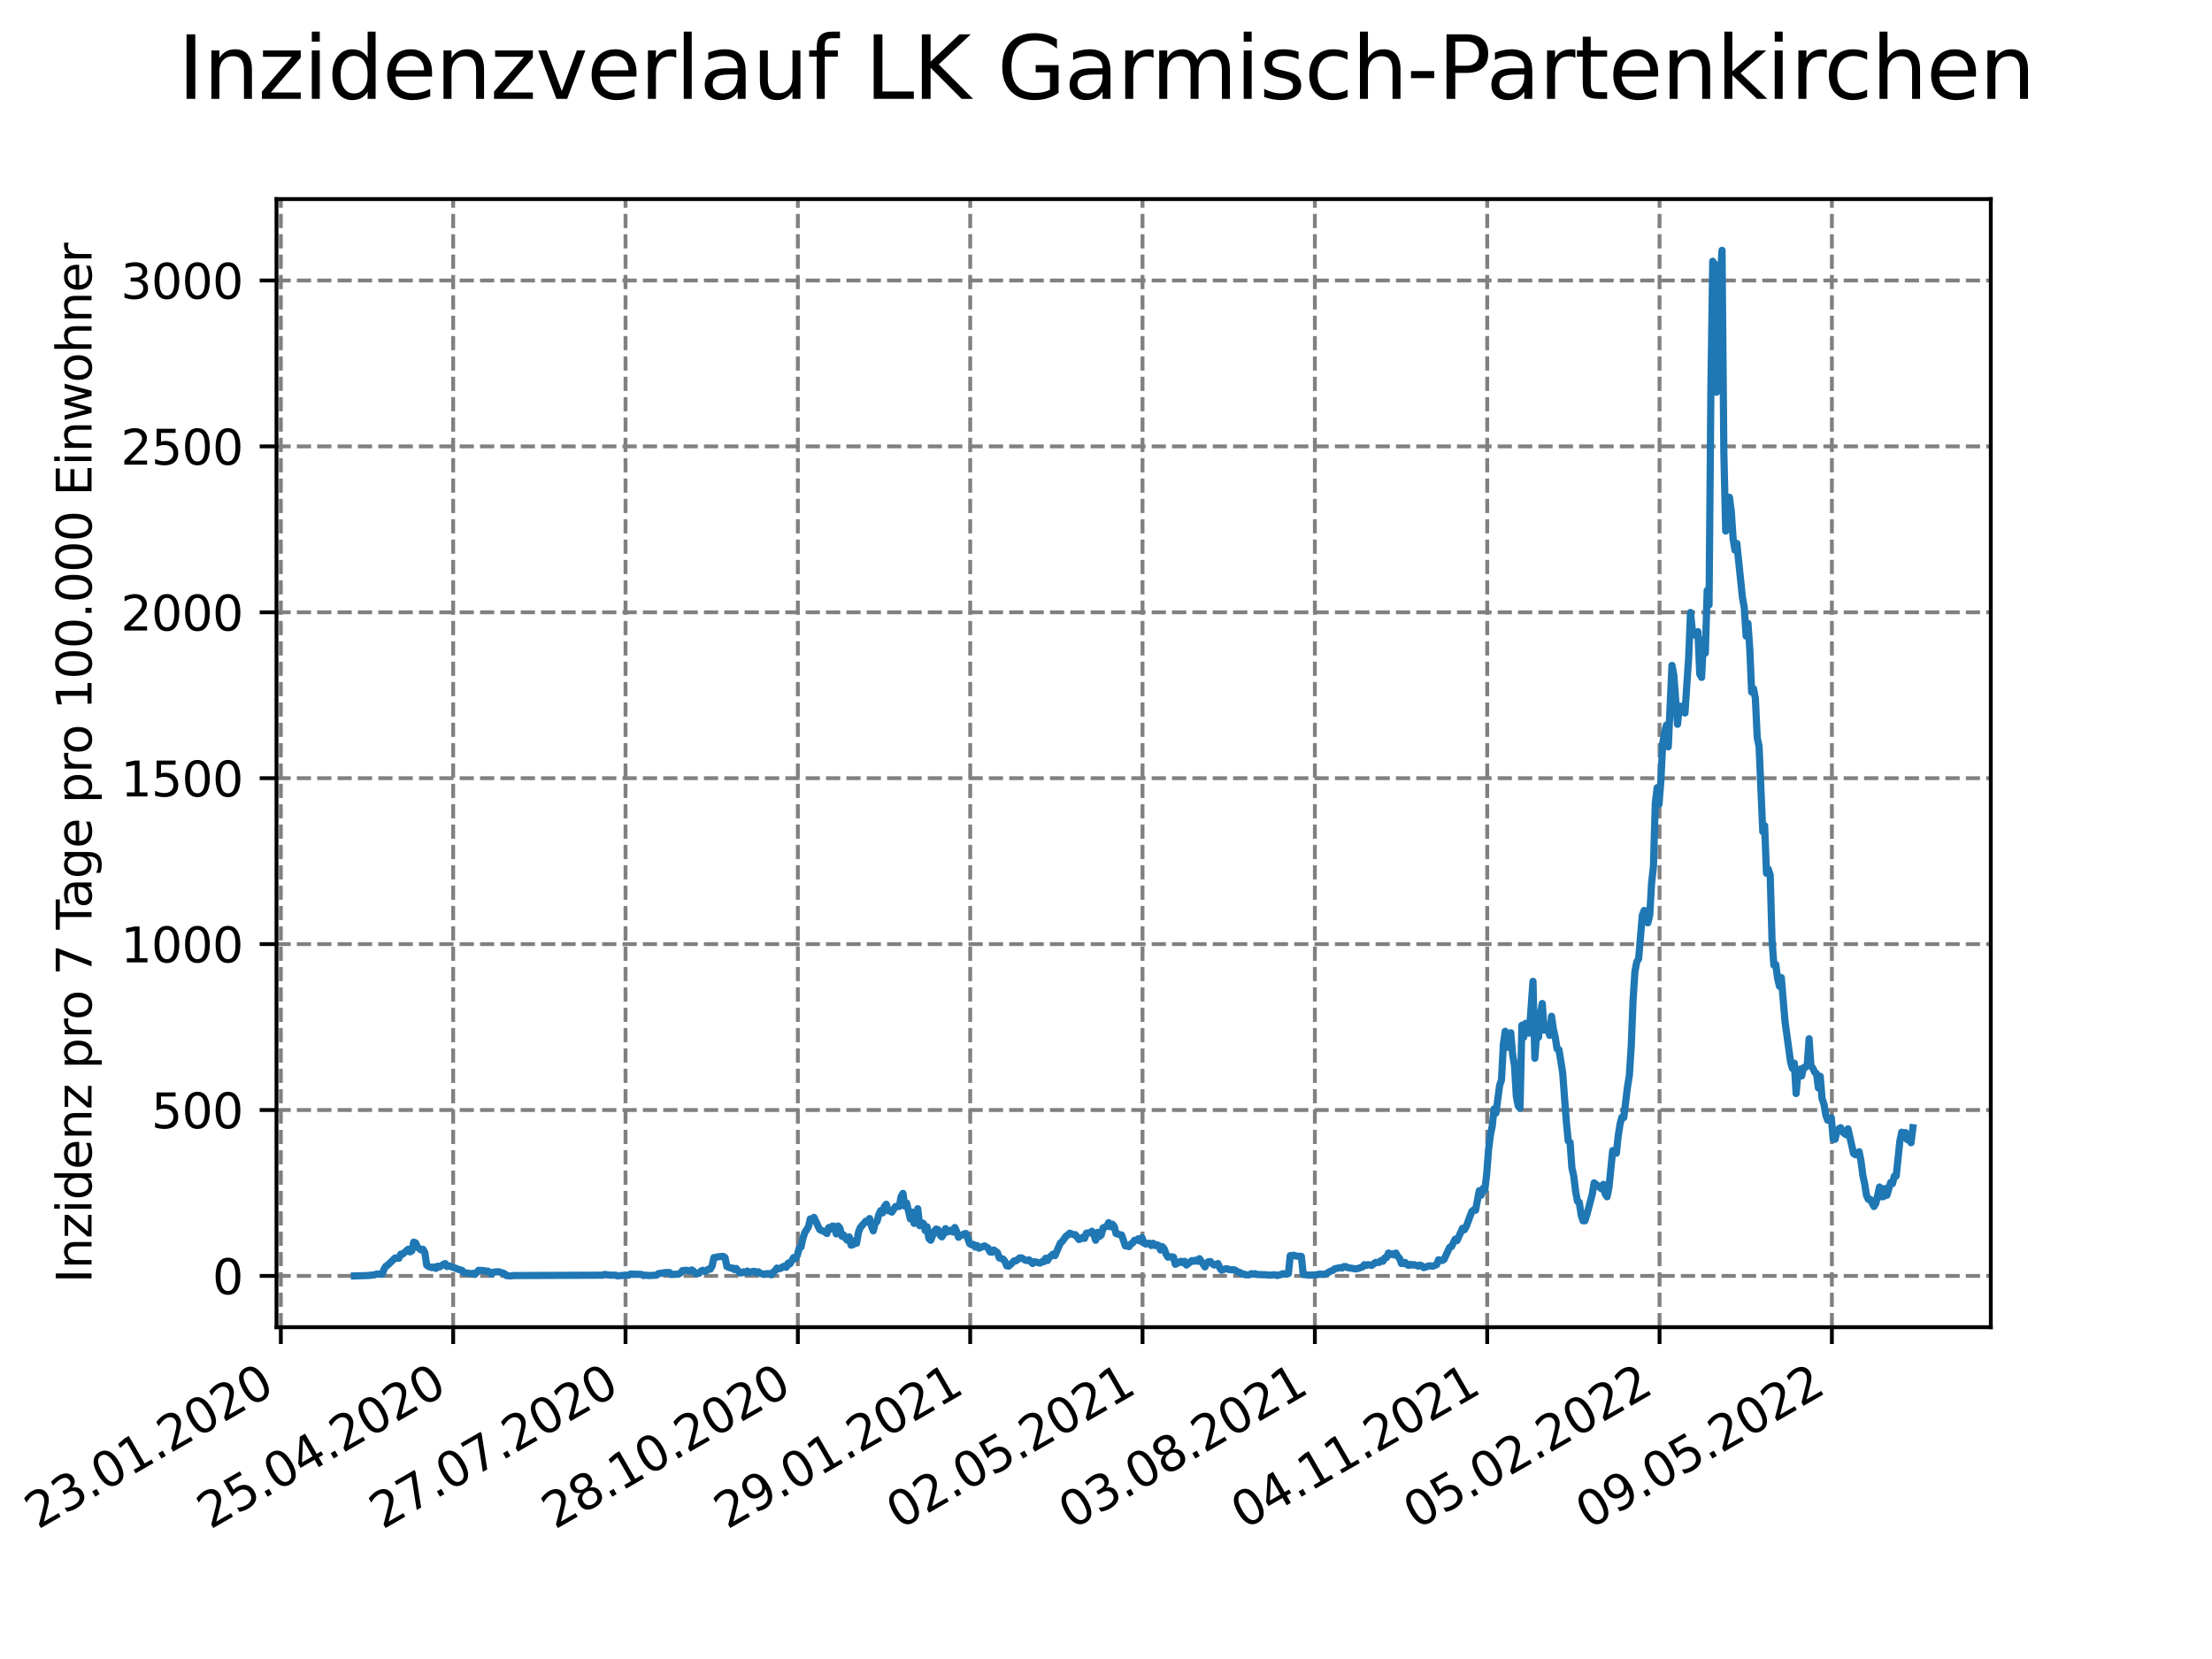 <?xml version="1.0" encoding="utf-8" standalone="no"?>
<!DOCTYPE svg PUBLIC "-//W3C//DTD SVG 1.1//EN"
  "http://www.w3.org/Graphics/SVG/1.1/DTD/svg11.dtd">
<svg xmlns:xlink="http://www.w3.org/1999/xlink" width="460.8pt" height="345.6pt" viewBox="0 0 460.8 345.6" xmlns="http://www.w3.org/2000/svg" version="1.1">
 <defs>
  <style type="text/css">*{stroke-linejoin: round; stroke-linecap: butt}</style>
 </defs>
 <g id="figure_1">
  <g id="patch_1">
   <path d="M 0 345.6 
L 460.8 345.6 
L 460.8 0 
L 0 0 
z
" style="fill: #ffffff"/>
  </g>
  <g id="axes_1">
   <g id="patch_2">
    <path d="M 57.6 276.48 
L 414.72 276.48 
L 414.72 41.472 
L 57.6 41.472 
z
" style="fill: #ffffff"/>
   </g>
   <g id="matplotlib.axis_1">
    <g id="xtick_1">
     <g id="line2d_1">
      <path d="M 58.504 276.48 
L 58.504 41.472 
" clip-path="url(#pdf59ecd37d)" style="fill: none; stroke-dasharray: 2.96,1.28; stroke-dashoffset: 0; stroke: #808080; stroke-width: 0.8"/>
     </g>
     <g id="line2d_2">
      <defs>
       <path id="mbb2b42ed1f" d="M 0 0 
L 0 3.5 
" style="stroke: #000000; stroke-width: 0.8"/>
      </defs>
      <g>
       <use xlink:href="#mbb2b42ed1f" x="58.504" y="276.48" style="stroke: #000000; stroke-width: 0.8"/>
      </g>
     </g>
     <g id="text_1">
      <!-- 23.01.2020 -->
      <g transform="translate(7.879 318.689)rotate(-30)scale(0.1 -0.1)">
       <defs>
        <path id="DejaVuSans-32" d="M 1228 531 
L 3431 531 
L 3431 0 
L 469 0 
L 469 531 
Q 828 903 1448 1529 
Q 2069 2156 2228 2338 
Q 2531 2678 2651 2914 
Q 2772 3150 2772 3378 
Q 2772 3750 2511 3984 
Q 2250 4219 1831 4219 
Q 1534 4219 1204 4116 
Q 875 4013 500 3803 
L 500 4441 
Q 881 4594 1212 4672 
Q 1544 4750 1819 4750 
Q 2544 4750 2975 4387 
Q 3406 4025 3406 3419 
Q 3406 3131 3298 2873 
Q 3191 2616 2906 2266 
Q 2828 2175 2409 1742 
Q 1991 1309 1228 531 
z
" transform="scale(0.016)"/>
        <path id="DejaVuSans-33" d="M 2597 2516 
Q 3050 2419 3304 2112 
Q 3559 1806 3559 1356 
Q 3559 666 3084 287 
Q 2609 -91 1734 -91 
Q 1441 -91 1130 -33 
Q 819 25 488 141 
L 488 750 
Q 750 597 1062 519 
Q 1375 441 1716 441 
Q 2309 441 2620 675 
Q 2931 909 2931 1356 
Q 2931 1769 2642 2001 
Q 2353 2234 1838 2234 
L 1294 2234 
L 1294 2753 
L 1863 2753 
Q 2328 2753 2575 2939 
Q 2822 3125 2822 3475 
Q 2822 3834 2567 4026 
Q 2313 4219 1838 4219 
Q 1578 4219 1281 4162 
Q 984 4106 628 3988 
L 628 4550 
Q 988 4650 1302 4700 
Q 1616 4750 1894 4750 
Q 2613 4750 3031 4423 
Q 3450 4097 3450 3541 
Q 3450 3153 3228 2886 
Q 3006 2619 2597 2516 
z
" transform="scale(0.016)"/>
        <path id="DejaVuSans-2e" d="M 684 794 
L 1344 794 
L 1344 0 
L 684 0 
L 684 794 
z
" transform="scale(0.016)"/>
        <path id="DejaVuSans-30" d="M 2034 4250 
Q 1547 4250 1301 3770 
Q 1056 3291 1056 2328 
Q 1056 1369 1301 889 
Q 1547 409 2034 409 
Q 2525 409 2770 889 
Q 3016 1369 3016 2328 
Q 3016 3291 2770 3770 
Q 2525 4250 2034 4250 
z
M 2034 4750 
Q 2819 4750 3233 4129 
Q 3647 3509 3647 2328 
Q 3647 1150 3233 529 
Q 2819 -91 2034 -91 
Q 1250 -91 836 529 
Q 422 1150 422 2328 
Q 422 3509 836 4129 
Q 1250 4750 2034 4750 
z
" transform="scale(0.016)"/>
        <path id="DejaVuSans-31" d="M 794 531 
L 1825 531 
L 1825 4091 
L 703 3866 
L 703 4441 
L 1819 4666 
L 2450 4666 
L 2450 531 
L 3481 531 
L 3481 0 
L 794 0 
L 794 531 
z
" transform="scale(0.016)"/>
       </defs>
       <use xlink:href="#DejaVuSans-32"/>
       <use xlink:href="#DejaVuSans-33" x="63.623"/>
       <use xlink:href="#DejaVuSans-2e" x="127.246"/>
       <use xlink:href="#DejaVuSans-30" x="159.033"/>
       <use xlink:href="#DejaVuSans-31" x="222.656"/>
       <use xlink:href="#DejaVuSans-2e" x="286.279"/>
       <use xlink:href="#DejaVuSans-32" x="318.066"/>
       <use xlink:href="#DejaVuSans-30" x="381.689"/>
       <use xlink:href="#DejaVuSans-32" x="445.312"/>
       <use xlink:href="#DejaVuSans-30" x="508.936"/>
      </g>
     </g>
    </g>
    <g id="xtick_2">
     <g id="line2d_3">
      <path d="M 94.405 276.48 
L 94.405 41.472 
" clip-path="url(#pdf59ecd37d)" style="fill: none; stroke-dasharray: 2.96,1.28; stroke-dashoffset: 0; stroke: #808080; stroke-width: 0.8"/>
     </g>
     <g id="line2d_4">
      <g>
       <use xlink:href="#mbb2b42ed1f" x="94.405" y="276.48" style="stroke: #000000; stroke-width: 0.8"/>
      </g>
     </g>
     <g id="text_2">
      <!-- 25.04.2020 -->
      <g transform="translate(43.78 318.689)rotate(-30)scale(0.1 -0.1)">
       <defs>
        <path id="DejaVuSans-35" d="M 691 4666 
L 3169 4666 
L 3169 4134 
L 1269 4134 
L 1269 2991 
Q 1406 3038 1543 3061 
Q 1681 3084 1819 3084 
Q 2600 3084 3056 2656 
Q 3513 2228 3513 1497 
Q 3513 744 3044 326 
Q 2575 -91 1722 -91 
Q 1428 -91 1123 -41 
Q 819 9 494 109 
L 494 744 
Q 775 591 1075 516 
Q 1375 441 1709 441 
Q 2250 441 2565 725 
Q 2881 1009 2881 1497 
Q 2881 1984 2565 2268 
Q 2250 2553 1709 2553 
Q 1456 2553 1204 2497 
Q 953 2441 691 2322 
L 691 4666 
z
" transform="scale(0.016)"/>
        <path id="DejaVuSans-34" d="M 2419 4116 
L 825 1625 
L 2419 1625 
L 2419 4116 
z
M 2253 4666 
L 3047 4666 
L 3047 1625 
L 3713 1625 
L 3713 1100 
L 3047 1100 
L 3047 0 
L 2419 0 
L 2419 1100 
L 313 1100 
L 313 1709 
L 2253 4666 
z
" transform="scale(0.016)"/>
       </defs>
       <use xlink:href="#DejaVuSans-32"/>
       <use xlink:href="#DejaVuSans-35" x="63.623"/>
       <use xlink:href="#DejaVuSans-2e" x="127.246"/>
       <use xlink:href="#DejaVuSans-30" x="159.033"/>
       <use xlink:href="#DejaVuSans-34" x="222.656"/>
       <use xlink:href="#DejaVuSans-2e" x="286.279"/>
       <use xlink:href="#DejaVuSans-32" x="318.066"/>
       <use xlink:href="#DejaVuSans-30" x="381.689"/>
       <use xlink:href="#DejaVuSans-32" x="445.312"/>
       <use xlink:href="#DejaVuSans-30" x="508.936"/>
      </g>
     </g>
    </g>
    <g id="xtick_3">
     <g id="line2d_5">
      <path d="M 130.306 276.48 
L 130.306 41.472 
" clip-path="url(#pdf59ecd37d)" style="fill: none; stroke-dasharray: 2.96,1.28; stroke-dashoffset: 0; stroke: #808080; stroke-width: 0.8"/>
     </g>
     <g id="line2d_6">
      <g>
       <use xlink:href="#mbb2b42ed1f" x="130.306" y="276.48" style="stroke: #000000; stroke-width: 0.8"/>
      </g>
     </g>
     <g id="text_3">
      <!-- 27.07.2020 -->
      <g transform="translate(79.681 318.689)rotate(-30)scale(0.1 -0.1)">
       <defs>
        <path id="DejaVuSans-37" d="M 525 4666 
L 3525 4666 
L 3525 4397 
L 1831 0 
L 1172 0 
L 2766 4134 
L 525 4134 
L 525 4666 
z
" transform="scale(0.016)"/>
       </defs>
       <use xlink:href="#DejaVuSans-32"/>
       <use xlink:href="#DejaVuSans-37" x="63.623"/>
       <use xlink:href="#DejaVuSans-2e" x="127.246"/>
       <use xlink:href="#DejaVuSans-30" x="159.033"/>
       <use xlink:href="#DejaVuSans-37" x="222.656"/>
       <use xlink:href="#DejaVuSans-2e" x="286.279"/>
       <use xlink:href="#DejaVuSans-32" x="318.066"/>
       <use xlink:href="#DejaVuSans-30" x="381.689"/>
       <use xlink:href="#DejaVuSans-32" x="445.312"/>
       <use xlink:href="#DejaVuSans-30" x="508.936"/>
      </g>
     </g>
    </g>
    <g id="xtick_4">
     <g id="line2d_7">
      <path d="M 166.207 276.48 
L 166.207 41.472 
" clip-path="url(#pdf59ecd37d)" style="fill: none; stroke-dasharray: 2.96,1.28; stroke-dashoffset: 0; stroke: #808080; stroke-width: 0.8"/>
     </g>
     <g id="line2d_8">
      <g>
       <use xlink:href="#mbb2b42ed1f" x="166.207" y="276.48" style="stroke: #000000; stroke-width: 0.8"/>
      </g>
     </g>
     <g id="text_4">
      <!-- 28.10.2020 -->
      <g transform="translate(115.582 318.689)rotate(-30)scale(0.1 -0.1)">
       <defs>
        <path id="DejaVuSans-38" d="M 2034 2216 
Q 1584 2216 1326 1975 
Q 1069 1734 1069 1313 
Q 1069 891 1326 650 
Q 1584 409 2034 409 
Q 2484 409 2743 651 
Q 3003 894 3003 1313 
Q 3003 1734 2745 1975 
Q 2488 2216 2034 2216 
z
M 1403 2484 
Q 997 2584 770 2862 
Q 544 3141 544 3541 
Q 544 4100 942 4425 
Q 1341 4750 2034 4750 
Q 2731 4750 3128 4425 
Q 3525 4100 3525 3541 
Q 3525 3141 3298 2862 
Q 3072 2584 2669 2484 
Q 3125 2378 3379 2068 
Q 3634 1759 3634 1313 
Q 3634 634 3220 271 
Q 2806 -91 2034 -91 
Q 1263 -91 848 271 
Q 434 634 434 1313 
Q 434 1759 690 2068 
Q 947 2378 1403 2484 
z
M 1172 3481 
Q 1172 3119 1398 2916 
Q 1625 2713 2034 2713 
Q 2441 2713 2670 2916 
Q 2900 3119 2900 3481 
Q 2900 3844 2670 4047 
Q 2441 4250 2034 4250 
Q 1625 4250 1398 4047 
Q 1172 3844 1172 3481 
z
" transform="scale(0.016)"/>
       </defs>
       <use xlink:href="#DejaVuSans-32"/>
       <use xlink:href="#DejaVuSans-38" x="63.623"/>
       <use xlink:href="#DejaVuSans-2e" x="127.246"/>
       <use xlink:href="#DejaVuSans-31" x="159.033"/>
       <use xlink:href="#DejaVuSans-30" x="222.656"/>
       <use xlink:href="#DejaVuSans-2e" x="286.279"/>
       <use xlink:href="#DejaVuSans-32" x="318.066"/>
       <use xlink:href="#DejaVuSans-30" x="381.689"/>
       <use xlink:href="#DejaVuSans-32" x="445.312"/>
       <use xlink:href="#DejaVuSans-30" x="508.936"/>
      </g>
     </g>
    </g>
    <g id="xtick_5">
     <g id="line2d_9">
      <path d="M 202.109 276.48 
L 202.109 41.472 
" clip-path="url(#pdf59ecd37d)" style="fill: none; stroke-dasharray: 2.96,1.28; stroke-dashoffset: 0; stroke: #808080; stroke-width: 0.8"/>
     </g>
     <g id="line2d_10">
      <g>
       <use xlink:href="#mbb2b42ed1f" x="202.109" y="276.48" style="stroke: #000000; stroke-width: 0.8"/>
      </g>
     </g>
     <g id="text_5">
      <!-- 29.01.2021 -->
      <g transform="translate(151.483 318.689)rotate(-30)scale(0.1 -0.1)">
       <defs>
        <path id="DejaVuSans-39" d="M 703 97 
L 703 672 
Q 941 559 1184 500 
Q 1428 441 1663 441 
Q 2288 441 2617 861 
Q 2947 1281 2994 2138 
Q 2813 1869 2534 1725 
Q 2256 1581 1919 1581 
Q 1219 1581 811 2004 
Q 403 2428 403 3163 
Q 403 3881 828 4315 
Q 1253 4750 1959 4750 
Q 2769 4750 3195 4129 
Q 3622 3509 3622 2328 
Q 3622 1225 3098 567 
Q 2575 -91 1691 -91 
Q 1453 -91 1209 -44 
Q 966 3 703 97 
z
M 1959 2075 
Q 2384 2075 2632 2365 
Q 2881 2656 2881 3163 
Q 2881 3666 2632 3958 
Q 2384 4250 1959 4250 
Q 1534 4250 1286 3958 
Q 1038 3666 1038 3163 
Q 1038 2656 1286 2365 
Q 1534 2075 1959 2075 
z
" transform="scale(0.016)"/>
       </defs>
       <use xlink:href="#DejaVuSans-32"/>
       <use xlink:href="#DejaVuSans-39" x="63.623"/>
       <use xlink:href="#DejaVuSans-2e" x="127.246"/>
       <use xlink:href="#DejaVuSans-30" x="159.033"/>
       <use xlink:href="#DejaVuSans-31" x="222.656"/>
       <use xlink:href="#DejaVuSans-2e" x="286.279"/>
       <use xlink:href="#DejaVuSans-32" x="318.066"/>
       <use xlink:href="#DejaVuSans-30" x="381.689"/>
       <use xlink:href="#DejaVuSans-32" x="445.312"/>
       <use xlink:href="#DejaVuSans-31" x="508.936"/>
      </g>
     </g>
    </g>
    <g id="xtick_6">
     <g id="line2d_11">
      <path d="M 238.01 276.48 
L 238.01 41.472 
" clip-path="url(#pdf59ecd37d)" style="fill: none; stroke-dasharray: 2.96,1.28; stroke-dashoffset: 0; stroke: #808080; stroke-width: 0.8"/>
     </g>
     <g id="line2d_12">
      <g>
       <use xlink:href="#mbb2b42ed1f" x="238.01" y="276.48" style="stroke: #000000; stroke-width: 0.8"/>
      </g>
     </g>
     <g id="text_6">
      <!-- 02.05.2021 -->
      <g transform="translate(187.385 318.689)rotate(-30)scale(0.1 -0.1)">
       <use xlink:href="#DejaVuSans-30"/>
       <use xlink:href="#DejaVuSans-32" x="63.623"/>
       <use xlink:href="#DejaVuSans-2e" x="127.246"/>
       <use xlink:href="#DejaVuSans-30" x="159.033"/>
       <use xlink:href="#DejaVuSans-35" x="222.656"/>
       <use xlink:href="#DejaVuSans-2e" x="286.279"/>
       <use xlink:href="#DejaVuSans-32" x="318.066"/>
       <use xlink:href="#DejaVuSans-30" x="381.689"/>
       <use xlink:href="#DejaVuSans-32" x="445.312"/>
       <use xlink:href="#DejaVuSans-31" x="508.936"/>
      </g>
     </g>
    </g>
    <g id="xtick_7">
     <g id="line2d_13">
      <path d="M 273.911 276.48 
L 273.911 41.472 
" clip-path="url(#pdf59ecd37d)" style="fill: none; stroke-dasharray: 2.96,1.28; stroke-dashoffset: 0; stroke: #808080; stroke-width: 0.8"/>
     </g>
     <g id="line2d_14">
      <g>
       <use xlink:href="#mbb2b42ed1f" x="273.911" y="276.48" style="stroke: #000000; stroke-width: 0.8"/>
      </g>
     </g>
     <g id="text_7">
      <!-- 03.08.2021 -->
      <g transform="translate(223.286 318.689)rotate(-30)scale(0.1 -0.1)">
       <use xlink:href="#DejaVuSans-30"/>
       <use xlink:href="#DejaVuSans-33" x="63.623"/>
       <use xlink:href="#DejaVuSans-2e" x="127.246"/>
       <use xlink:href="#DejaVuSans-30" x="159.033"/>
       <use xlink:href="#DejaVuSans-38" x="222.656"/>
       <use xlink:href="#DejaVuSans-2e" x="286.279"/>
       <use xlink:href="#DejaVuSans-32" x="318.066"/>
       <use xlink:href="#DejaVuSans-30" x="381.689"/>
       <use xlink:href="#DejaVuSans-32" x="445.312"/>
       <use xlink:href="#DejaVuSans-31" x="508.936"/>
      </g>
     </g>
    </g>
    <g id="xtick_8">
     <g id="line2d_15">
      <path d="M 309.812 276.48 
L 309.812 41.472 
" clip-path="url(#pdf59ecd37d)" style="fill: none; stroke-dasharray: 2.96,1.28; stroke-dashoffset: 0; stroke: #808080; stroke-width: 0.8"/>
     </g>
     <g id="line2d_16">
      <g>
       <use xlink:href="#mbb2b42ed1f" x="309.812" y="276.48" style="stroke: #000000; stroke-width: 0.8"/>
      </g>
     </g>
     <g id="text_8">
      <!-- 04.11.2021 -->
      <g transform="translate(259.187 318.689)rotate(-30)scale(0.1 -0.1)">
       <use xlink:href="#DejaVuSans-30"/>
       <use xlink:href="#DejaVuSans-34" x="63.623"/>
       <use xlink:href="#DejaVuSans-2e" x="127.246"/>
       <use xlink:href="#DejaVuSans-31" x="159.033"/>
       <use xlink:href="#DejaVuSans-31" x="222.656"/>
       <use xlink:href="#DejaVuSans-2e" x="286.279"/>
       <use xlink:href="#DejaVuSans-32" x="318.066"/>
       <use xlink:href="#DejaVuSans-30" x="381.689"/>
       <use xlink:href="#DejaVuSans-32" x="445.312"/>
       <use xlink:href="#DejaVuSans-31" x="508.936"/>
      </g>
     </g>
    </g>
    <g id="xtick_9">
     <g id="line2d_17">
      <path d="M 345.713 276.48 
L 345.713 41.472 
" clip-path="url(#pdf59ecd37d)" style="fill: none; stroke-dasharray: 2.96,1.28; stroke-dashoffset: 0; stroke: #808080; stroke-width: 0.8"/>
     </g>
     <g id="line2d_18">
      <g>
       <use xlink:href="#mbb2b42ed1f" x="345.713" y="276.48" style="stroke: #000000; stroke-width: 0.8"/>
      </g>
     </g>
     <g id="text_9">
      <!-- 05.02.2022 -->
      <g transform="translate(295.088 318.689)rotate(-30)scale(0.1 -0.1)">
       <use xlink:href="#DejaVuSans-30"/>
       <use xlink:href="#DejaVuSans-35" x="63.623"/>
       <use xlink:href="#DejaVuSans-2e" x="127.246"/>
       <use xlink:href="#DejaVuSans-30" x="159.033"/>
       <use xlink:href="#DejaVuSans-32" x="222.656"/>
       <use xlink:href="#DejaVuSans-2e" x="286.279"/>
       <use xlink:href="#DejaVuSans-32" x="318.066"/>
       <use xlink:href="#DejaVuSans-30" x="381.689"/>
       <use xlink:href="#DejaVuSans-32" x="445.312"/>
       <use xlink:href="#DejaVuSans-32" x="508.936"/>
      </g>
     </g>
    </g>
    <g id="xtick_10">
     <g id="line2d_19">
      <path d="M 381.614 276.48 
L 381.614 41.472 
" clip-path="url(#pdf59ecd37d)" style="fill: none; stroke-dasharray: 2.96,1.28; stroke-dashoffset: 0; stroke: #808080; stroke-width: 0.8"/>
     </g>
     <g id="line2d_20">
      <g>
       <use xlink:href="#mbb2b42ed1f" x="381.614" y="276.48" style="stroke: #000000; stroke-width: 0.8"/>
      </g>
     </g>
     <g id="text_10">
      <!-- 09.05.2022 -->
      <g transform="translate(330.989 318.689)rotate(-30)scale(0.1 -0.1)">
       <use xlink:href="#DejaVuSans-30"/>
       <use xlink:href="#DejaVuSans-39" x="63.623"/>
       <use xlink:href="#DejaVuSans-2e" x="127.246"/>
       <use xlink:href="#DejaVuSans-30" x="159.033"/>
       <use xlink:href="#DejaVuSans-35" x="222.656"/>
       <use xlink:href="#DejaVuSans-2e" x="286.279"/>
       <use xlink:href="#DejaVuSans-32" x="318.066"/>
       <use xlink:href="#DejaVuSans-30" x="381.689"/>
       <use xlink:href="#DejaVuSans-32" x="445.312"/>
       <use xlink:href="#DejaVuSans-32" x="508.936"/>
      </g>
     </g>
    </g>
   </g>
   <g id="matplotlib.axis_2">
    <g id="ytick_1">
     <g id="line2d_21">
      <path d="M 57.6 265.798 
L 414.72 265.798 
" clip-path="url(#pdf59ecd37d)" style="fill: none; stroke-dasharray: 2.96,1.28; stroke-dashoffset: 0; stroke: #808080; stroke-width: 0.8"/>
     </g>
     <g id="line2d_22">
      <defs>
       <path id="m229b56afec" d="M 0 0 
L -3.5 0 
" style="stroke: #000000; stroke-width: 0.8"/>
      </defs>
      <g>
       <use xlink:href="#m229b56afec" x="57.6" y="265.798" style="stroke: #000000; stroke-width: 0.8"/>
      </g>
     </g>
     <g id="text_11">
      <!-- 0 -->
      <g transform="translate(44.237 269.597)scale(0.1 -0.1)">
       <use xlink:href="#DejaVuSans-30"/>
      </g>
     </g>
    </g>
    <g id="ytick_2">
     <g id="line2d_23">
      <path d="M 57.6 231.236 
L 414.72 231.236 
" clip-path="url(#pdf59ecd37d)" style="fill: none; stroke-dasharray: 2.96,1.28; stroke-dashoffset: 0; stroke: #808080; stroke-width: 0.8"/>
     </g>
     <g id="line2d_24">
      <g>
       <use xlink:href="#m229b56afec" x="57.6" y="231.236" style="stroke: #000000; stroke-width: 0.8"/>
      </g>
     </g>
     <g id="text_12">
      <!-- 500 -->
      <g transform="translate(31.512 235.036)scale(0.1 -0.1)">
       <use xlink:href="#DejaVuSans-35"/>
       <use xlink:href="#DejaVuSans-30" x="63.623"/>
       <use xlink:href="#DejaVuSans-30" x="127.246"/>
      </g>
     </g>
    </g>
    <g id="ytick_3">
     <g id="line2d_25">
      <path d="M 57.6 196.675 
L 414.72 196.675 
" clip-path="url(#pdf59ecd37d)" style="fill: none; stroke-dasharray: 2.96,1.28; stroke-dashoffset: 0; stroke: #808080; stroke-width: 0.8"/>
     </g>
     <g id="line2d_26">
      <g>
       <use xlink:href="#m229b56afec" x="57.6" y="196.675" style="stroke: #000000; stroke-width: 0.8"/>
      </g>
     </g>
     <g id="text_13">
      <!-- 1000 -->
      <g transform="translate(25.15 200.474)scale(0.1 -0.1)">
       <use xlink:href="#DejaVuSans-31"/>
       <use xlink:href="#DejaVuSans-30" x="63.623"/>
       <use xlink:href="#DejaVuSans-30" x="127.246"/>
       <use xlink:href="#DejaVuSans-30" x="190.869"/>
      </g>
     </g>
    </g>
    <g id="ytick_4">
     <g id="line2d_27">
      <path d="M 57.6 162.114 
L 414.72 162.114 
" clip-path="url(#pdf59ecd37d)" style="fill: none; stroke-dasharray: 2.96,1.28; stroke-dashoffset: 0; stroke: #808080; stroke-width: 0.8"/>
     </g>
     <g id="line2d_28">
      <g>
       <use xlink:href="#m229b56afec" x="57.6" y="162.114" style="stroke: #000000; stroke-width: 0.8"/>
      </g>
     </g>
     <g id="text_14">
      <!-- 1500 -->
      <g transform="translate(25.15 165.913)scale(0.1 -0.1)">
       <use xlink:href="#DejaVuSans-31"/>
       <use xlink:href="#DejaVuSans-35" x="63.623"/>
       <use xlink:href="#DejaVuSans-30" x="127.246"/>
       <use xlink:href="#DejaVuSans-30" x="190.869"/>
      </g>
     </g>
    </g>
    <g id="ytick_5">
     <g id="line2d_29">
      <path d="M 57.6 127.552 
L 414.72 127.552 
" clip-path="url(#pdf59ecd37d)" style="fill: none; stroke-dasharray: 2.96,1.28; stroke-dashoffset: 0; stroke: #808080; stroke-width: 0.8"/>
     </g>
     <g id="line2d_30">
      <g>
       <use xlink:href="#m229b56afec" x="57.6" y="127.552" style="stroke: #000000; stroke-width: 0.8"/>
      </g>
     </g>
     <g id="text_15">
      <!-- 2000 -->
      <g transform="translate(25.15 131.352)scale(0.1 -0.1)">
       <use xlink:href="#DejaVuSans-32"/>
       <use xlink:href="#DejaVuSans-30" x="63.623"/>
       <use xlink:href="#DejaVuSans-30" x="127.246"/>
       <use xlink:href="#DejaVuSans-30" x="190.869"/>
      </g>
     </g>
    </g>
    <g id="ytick_6">
     <g id="line2d_31">
      <path d="M 57.6 92.991 
L 414.72 92.991 
" clip-path="url(#pdf59ecd37d)" style="fill: none; stroke-dasharray: 2.96,1.28; stroke-dashoffset: 0; stroke: #808080; stroke-width: 0.8"/>
     </g>
     <g id="line2d_32">
      <g>
       <use xlink:href="#m229b56afec" x="57.6" y="92.991" style="stroke: #000000; stroke-width: 0.8"/>
      </g>
     </g>
     <g id="text_16">
      <!-- 2500 -->
      <g transform="translate(25.15 96.79)scale(0.1 -0.1)">
       <use xlink:href="#DejaVuSans-32"/>
       <use xlink:href="#DejaVuSans-35" x="63.623"/>
       <use xlink:href="#DejaVuSans-30" x="127.246"/>
       <use xlink:href="#DejaVuSans-30" x="190.869"/>
      </g>
     </g>
    </g>
    <g id="ytick_7">
     <g id="line2d_33">
      <path d="M 57.6 58.43 
L 414.72 58.43 
" clip-path="url(#pdf59ecd37d)" style="fill: none; stroke-dasharray: 2.96,1.28; stroke-dashoffset: 0; stroke: #808080; stroke-width: 0.8"/>
     </g>
     <g id="line2d_34">
      <g>
       <use xlink:href="#m229b56afec" x="57.6" y="58.43" style="stroke: #000000; stroke-width: 0.8"/>
      </g>
     </g>
     <g id="text_17">
      <!-- 3000 -->
      <g transform="translate(25.15 62.229)scale(0.1 -0.1)">
       <use xlink:href="#DejaVuSans-33"/>
       <use xlink:href="#DejaVuSans-30" x="63.623"/>
       <use xlink:href="#DejaVuSans-30" x="127.246"/>
       <use xlink:href="#DejaVuSans-30" x="190.869"/>
      </g>
     </g>
    </g>
    <g id="text_18">
     <!-- Inzidenz pro 7 Tage pro 100.000 Einwohner -->
     <g transform="translate(19.07 267.301)rotate(-90)scale(0.1 -0.1)">
      <defs>
       <path id="DejaVuSans-49" d="M 628 4666 
L 1259 4666 
L 1259 0 
L 628 0 
L 628 4666 
z
" transform="scale(0.016)"/>
       <path id="DejaVuSans-6e" d="M 3513 2113 
L 3513 0 
L 2938 0 
L 2938 2094 
Q 2938 2591 2744 2837 
Q 2550 3084 2163 3084 
Q 1697 3084 1428 2787 
Q 1159 2491 1159 1978 
L 1159 0 
L 581 0 
L 581 3500 
L 1159 3500 
L 1159 2956 
Q 1366 3272 1645 3428 
Q 1925 3584 2291 3584 
Q 2894 3584 3203 3211 
Q 3513 2838 3513 2113 
z
" transform="scale(0.016)"/>
       <path id="DejaVuSans-7a" d="M 353 3500 
L 3084 3500 
L 3084 2975 
L 922 459 
L 3084 459 
L 3084 0 
L 275 0 
L 275 525 
L 2438 3041 
L 353 3041 
L 353 3500 
z
" transform="scale(0.016)"/>
       <path id="DejaVuSans-69" d="M 603 3500 
L 1178 3500 
L 1178 0 
L 603 0 
L 603 3500 
z
M 603 4863 
L 1178 4863 
L 1178 4134 
L 603 4134 
L 603 4863 
z
" transform="scale(0.016)"/>
       <path id="DejaVuSans-64" d="M 2906 2969 
L 2906 4863 
L 3481 4863 
L 3481 0 
L 2906 0 
L 2906 525 
Q 2725 213 2448 61 
Q 2172 -91 1784 -91 
Q 1150 -91 751 415 
Q 353 922 353 1747 
Q 353 2572 751 3078 
Q 1150 3584 1784 3584 
Q 2172 3584 2448 3432 
Q 2725 3281 2906 2969 
z
M 947 1747 
Q 947 1113 1208 752 
Q 1469 391 1925 391 
Q 2381 391 2643 752 
Q 2906 1113 2906 1747 
Q 2906 2381 2643 2742 
Q 2381 3103 1925 3103 
Q 1469 3103 1208 2742 
Q 947 2381 947 1747 
z
" transform="scale(0.016)"/>
       <path id="DejaVuSans-65" d="M 3597 1894 
L 3597 1613 
L 953 1613 
Q 991 1019 1311 708 
Q 1631 397 2203 397 
Q 2534 397 2845 478 
Q 3156 559 3463 722 
L 3463 178 
Q 3153 47 2828 -22 
Q 2503 -91 2169 -91 
Q 1331 -91 842 396 
Q 353 884 353 1716 
Q 353 2575 817 3079 
Q 1281 3584 2069 3584 
Q 2775 3584 3186 3129 
Q 3597 2675 3597 1894 
z
M 3022 2063 
Q 3016 2534 2758 2815 
Q 2500 3097 2075 3097 
Q 1594 3097 1305 2825 
Q 1016 2553 972 2059 
L 3022 2063 
z
" transform="scale(0.016)"/>
       <path id="DejaVuSans-20" transform="scale(0.016)"/>
       <path id="DejaVuSans-70" d="M 1159 525 
L 1159 -1331 
L 581 -1331 
L 581 3500 
L 1159 3500 
L 1159 2969 
Q 1341 3281 1617 3432 
Q 1894 3584 2278 3584 
Q 2916 3584 3314 3078 
Q 3713 2572 3713 1747 
Q 3713 922 3314 415 
Q 2916 -91 2278 -91 
Q 1894 -91 1617 61 
Q 1341 213 1159 525 
z
M 3116 1747 
Q 3116 2381 2855 2742 
Q 2594 3103 2138 3103 
Q 1681 3103 1420 2742 
Q 1159 2381 1159 1747 
Q 1159 1113 1420 752 
Q 1681 391 2138 391 
Q 2594 391 2855 752 
Q 3116 1113 3116 1747 
z
" transform="scale(0.016)"/>
       <path id="DejaVuSans-72" d="M 2631 2963 
Q 2534 3019 2420 3045 
Q 2306 3072 2169 3072 
Q 1681 3072 1420 2755 
Q 1159 2438 1159 1844 
L 1159 0 
L 581 0 
L 581 3500 
L 1159 3500 
L 1159 2956 
Q 1341 3275 1631 3429 
Q 1922 3584 2338 3584 
Q 2397 3584 2469 3576 
Q 2541 3569 2628 3553 
L 2631 2963 
z
" transform="scale(0.016)"/>
       <path id="DejaVuSans-6f" d="M 1959 3097 
Q 1497 3097 1228 2736 
Q 959 2375 959 1747 
Q 959 1119 1226 758 
Q 1494 397 1959 397 
Q 2419 397 2687 759 
Q 2956 1122 2956 1747 
Q 2956 2369 2687 2733 
Q 2419 3097 1959 3097 
z
M 1959 3584 
Q 2709 3584 3137 3096 
Q 3566 2609 3566 1747 
Q 3566 888 3137 398 
Q 2709 -91 1959 -91 
Q 1206 -91 779 398 
Q 353 888 353 1747 
Q 353 2609 779 3096 
Q 1206 3584 1959 3584 
z
" transform="scale(0.016)"/>
       <path id="DejaVuSans-54" d="M -19 4666 
L 3928 4666 
L 3928 4134 
L 2272 4134 
L 2272 0 
L 1638 0 
L 1638 4134 
L -19 4134 
L -19 4666 
z
" transform="scale(0.016)"/>
       <path id="DejaVuSans-61" d="M 2194 1759 
Q 1497 1759 1228 1600 
Q 959 1441 959 1056 
Q 959 750 1161 570 
Q 1363 391 1709 391 
Q 2188 391 2477 730 
Q 2766 1069 2766 1631 
L 2766 1759 
L 2194 1759 
z
M 3341 1997 
L 3341 0 
L 2766 0 
L 2766 531 
Q 2569 213 2275 61 
Q 1981 -91 1556 -91 
Q 1019 -91 701 211 
Q 384 513 384 1019 
Q 384 1609 779 1909 
Q 1175 2209 1959 2209 
L 2766 2209 
L 2766 2266 
Q 2766 2663 2505 2880 
Q 2244 3097 1772 3097 
Q 1472 3097 1187 3025 
Q 903 2953 641 2809 
L 641 3341 
Q 956 3463 1253 3523 
Q 1550 3584 1831 3584 
Q 2591 3584 2966 3190 
Q 3341 2797 3341 1997 
z
" transform="scale(0.016)"/>
       <path id="DejaVuSans-67" d="M 2906 1791 
Q 2906 2416 2648 2759 
Q 2391 3103 1925 3103 
Q 1463 3103 1205 2759 
Q 947 2416 947 1791 
Q 947 1169 1205 825 
Q 1463 481 1925 481 
Q 2391 481 2648 825 
Q 2906 1169 2906 1791 
z
M 3481 434 
Q 3481 -459 3084 -895 
Q 2688 -1331 1869 -1331 
Q 1566 -1331 1297 -1286 
Q 1028 -1241 775 -1147 
L 775 -588 
Q 1028 -725 1275 -790 
Q 1522 -856 1778 -856 
Q 2344 -856 2625 -561 
Q 2906 -266 2906 331 
L 2906 616 
Q 2728 306 2450 153 
Q 2172 0 1784 0 
Q 1141 0 747 490 
Q 353 981 353 1791 
Q 353 2603 747 3093 
Q 1141 3584 1784 3584 
Q 2172 3584 2450 3431 
Q 2728 3278 2906 2969 
L 2906 3500 
L 3481 3500 
L 3481 434 
z
" transform="scale(0.016)"/>
       <path id="DejaVuSans-45" d="M 628 4666 
L 3578 4666 
L 3578 4134 
L 1259 4134 
L 1259 2753 
L 3481 2753 
L 3481 2222 
L 1259 2222 
L 1259 531 
L 3634 531 
L 3634 0 
L 628 0 
L 628 4666 
z
" transform="scale(0.016)"/>
       <path id="DejaVuSans-77" d="M 269 3500 
L 844 3500 
L 1563 769 
L 2278 3500 
L 2956 3500 
L 3675 769 
L 4391 3500 
L 4966 3500 
L 4050 0 
L 3372 0 
L 2619 2869 
L 1863 0 
L 1184 0 
L 269 3500 
z
" transform="scale(0.016)"/>
       <path id="DejaVuSans-68" d="M 3513 2113 
L 3513 0 
L 2938 0 
L 2938 2094 
Q 2938 2591 2744 2837 
Q 2550 3084 2163 3084 
Q 1697 3084 1428 2787 
Q 1159 2491 1159 1978 
L 1159 0 
L 581 0 
L 581 4863 
L 1159 4863 
L 1159 2956 
Q 1366 3272 1645 3428 
Q 1925 3584 2291 3584 
Q 2894 3584 3203 3211 
Q 3513 2838 3513 2113 
z
" transform="scale(0.016)"/>
      </defs>
      <use xlink:href="#DejaVuSans-49"/>
      <use xlink:href="#DejaVuSans-6e" x="29.492"/>
      <use xlink:href="#DejaVuSans-7a" x="92.871"/>
      <use xlink:href="#DejaVuSans-69" x="145.361"/>
      <use xlink:href="#DejaVuSans-64" x="173.145"/>
      <use xlink:href="#DejaVuSans-65" x="236.621"/>
      <use xlink:href="#DejaVuSans-6e" x="298.145"/>
      <use xlink:href="#DejaVuSans-7a" x="361.523"/>
      <use xlink:href="#DejaVuSans-20" x="414.014"/>
      <use xlink:href="#DejaVuSans-70" x="445.801"/>
      <use xlink:href="#DejaVuSans-72" x="509.277"/>
      <use xlink:href="#DejaVuSans-6f" x="548.141"/>
      <use xlink:href="#DejaVuSans-20" x="609.322"/>
      <use xlink:href="#DejaVuSans-37" x="641.109"/>
      <use xlink:href="#DejaVuSans-20" x="704.732"/>
      <use xlink:href="#DejaVuSans-54" x="736.52"/>
      <use xlink:href="#DejaVuSans-61" x="781.104"/>
      <use xlink:href="#DejaVuSans-67" x="842.383"/>
      <use xlink:href="#DejaVuSans-65" x="905.859"/>
      <use xlink:href="#DejaVuSans-20" x="967.383"/>
      <use xlink:href="#DejaVuSans-70" x="999.17"/>
      <use xlink:href="#DejaVuSans-72" x="1062.646"/>
      <use xlink:href="#DejaVuSans-6f" x="1101.51"/>
      <use xlink:href="#DejaVuSans-20" x="1162.691"/>
      <use xlink:href="#DejaVuSans-31" x="1194.479"/>
      <use xlink:href="#DejaVuSans-30" x="1258.102"/>
      <use xlink:href="#DejaVuSans-30" x="1321.725"/>
      <use xlink:href="#DejaVuSans-2e" x="1385.348"/>
      <use xlink:href="#DejaVuSans-30" x="1417.135"/>
      <use xlink:href="#DejaVuSans-30" x="1480.758"/>
      <use xlink:href="#DejaVuSans-30" x="1544.381"/>
      <use xlink:href="#DejaVuSans-20" x="1608.004"/>
      <use xlink:href="#DejaVuSans-45" x="1639.791"/>
      <use xlink:href="#DejaVuSans-69" x="1702.975"/>
      <use xlink:href="#DejaVuSans-6e" x="1730.758"/>
      <use xlink:href="#DejaVuSans-77" x="1794.137"/>
      <use xlink:href="#DejaVuSans-6f" x="1875.924"/>
      <use xlink:href="#DejaVuSans-68" x="1937.105"/>
      <use xlink:href="#DejaVuSans-6e" x="2000.484"/>
      <use xlink:href="#DejaVuSans-65" x="2063.863"/>
      <use xlink:href="#DejaVuSans-72" x="2125.387"/>
     </g>
    </g>
   </g>
   <g id="line2d_35">
    <path d="M 73.833 265.798 
L 76.535 265.72 
L 77.307 265.641 
L 78.079 265.563 
L 78.465 265.407 
L 79.623 265.407 
L 80.009 264.391 
L 80.395 263.765 
L 80.781 263.531 
L 82.325 262.046 
L 83.098 262.124 
L 83.484 261.264 
L 83.87 261.264 
L 85.028 260.248 
L 85.414 260.795 
L 85.8 260.56 
L 86.186 258.762 
L 86.572 258.919 
L 86.958 259.779 
L 87.73 260.404 
L 88.116 260.248 
L 88.502 260.951 
L 88.888 263.531 
L 89.274 263.844 
L 90.046 264.078 
L 90.432 263.922 
L 90.818 264.234 
L 91.204 263.765 
L 91.59 263.922 
L 92.362 263.374 
L 92.748 263.218 
L 93.134 263.844 
L 93.52 263.687 
L 95.837 264.547 
L 96.223 264.625 
L 96.609 265.094 
L 98.153 265.329 
L 98.539 265.251 
L 98.925 265.485 
L 99.697 264.625 
L 100.855 264.703 
L 101.241 264.86 
L 101.627 264.782 
L 102.399 265.407 
L 102.785 265.016 
L 103.557 264.938 
L 103.943 264.938 
L 105.101 265.329 
L 105.488 265.72 
L 106.26 265.798 
L 107.032 265.72 
L 125.561 265.641 
L 125.947 265.485 
L 127.105 265.641 
L 128.264 265.641 
L 128.65 265.798 
L 129.422 265.72 
L 130.194 265.641 
L 130.966 265.641 
L 131.352 265.407 
L 133.668 265.485 
L 134.054 265.72 
L 134.44 265.641 
L 135.212 265.72 
L 136.756 265.641 
L 137.142 265.329 
L 138.686 265.094 
L 139.458 265.094 
L 139.845 265.485 
L 141.389 265.407 
L 141.775 265.172 
L 142.161 264.703 
L 142.933 264.625 
L 143.705 264.782 
L 144.091 264.547 
L 144.477 264.782 
L 144.863 265.251 
L 145.249 265.329 
L 145.635 265.251 
L 146.021 264.782 
L 146.407 264.625 
L 146.793 264.86 
L 147.179 264.703 
L 147.565 264.391 
L 147.951 264.391 
L 148.337 263.765 
L 148.723 261.967 
L 149.109 261.967 
L 149.495 261.811 
L 150.653 261.733 
L 151.04 261.967 
L 151.426 263.844 
L 152.198 264.156 
L 152.584 264.156 
L 152.97 264.469 
L 153.356 264.234 
L 154.128 265.172 
L 154.514 265.172 
L 154.9 264.938 
L 155.286 265.094 
L 155.672 264.782 
L 156.058 265.094 
L 156.83 264.86 
L 157.216 264.86 
L 157.602 265.172 
L 157.988 264.938 
L 158.374 265.251 
L 159.146 265.485 
L 159.532 265.329 
L 160.304 265.329 
L 160.69 265.563 
L 161.076 265.016 
L 161.462 264.703 
L 161.848 264.156 
L 162.234 264.313 
L 162.621 264.234 
L 163.007 263.922 
L 163.393 263.765 
L 163.779 264 
L 164.165 263.14 
L 164.551 263.296 
L 165.323 261.967 
L 165.709 262.202 
L 166.095 261.498 
L 166.481 260.013 
L 166.867 259.779 
L 167.253 257.981 
L 167.639 256.808 
L 168.411 255.557 
L 168.797 253.916 
L 169.183 254.072 
L 169.569 253.603 
L 170.727 256.105 
L 171.113 256.339 
L 171.499 256.417 
L 172.271 256.964 
L 172.657 255.714 
L 173.043 256.026 
L 173.429 255.401 
L 173.816 255.479 
L 174.202 257.043 
L 174.588 255.401 
L 174.974 255.87 
L 175.36 257.512 
L 175.746 257.277 
L 176.132 257.981 
L 176.518 258.371 
L 176.904 257.668 
L 177.29 259.388 
L 177.676 259.31 
L 178.062 258.45 
L 178.448 258.997 
L 178.834 256.73 
L 179.22 255.714 
L 180.378 254.385 
L 180.764 254.541 
L 181.15 253.838 
L 181.536 255.401 
L 181.922 256.417 
L 182.308 254.854 
L 182.694 254.463 
L 183.08 252.978 
L 183.466 252.196 
L 183.852 252.665 
L 184.238 251.336 
L 184.624 250.867 
L 185.011 252.196 
L 185.397 252.274 
L 185.783 252.509 
L 186.555 251.336 
L 187.327 251.336 
L 187.713 249.304 
L 188.099 248.6 
L 188.485 251.258 
L 188.871 250.632 
L 189.643 253.916 
L 190.029 252.509 
L 190.415 254.854 
L 190.801 253.681 
L 191.187 251.805 
L 191.573 255.323 
L 191.959 254.697 
L 192.345 254.854 
L 192.731 256.339 
L 193.117 255.557 
L 193.503 257.981 
L 193.889 258.371 
L 194.661 256.417 
L 195.047 256.026 
L 195.433 256.183 
L 195.819 257.277 
L 196.205 257.668 
L 196.592 257.043 
L 196.978 255.948 
L 197.364 256.652 
L 198.136 256.261 
L 198.522 256.652 
L 198.908 255.714 
L 199.294 256.574 
L 199.68 257.746 
L 200.066 257.355 
L 200.452 257.277 
L 200.838 257.043 
L 201.224 256.964 
L 201.996 259.075 
L 202.382 259.31 
L 202.768 259.231 
L 203.154 259.779 
L 203.54 259.466 
L 203.926 260.013 
L 205.084 259.544 
L 205.856 260.013 
L 206.242 260.795 
L 206.628 260.873 
L 207.014 260.404 
L 207.787 260.951 
L 208.173 262.046 
L 208.945 262.28 
L 209.331 262.749 
L 209.717 263.687 
L 210.103 263.765 
L 210.489 263.453 
L 211.261 262.671 
L 211.647 262.671 
L 212.419 262.046 
L 212.805 262.046 
L 213.577 262.515 
L 213.963 262.593 
L 214.349 262.436 
L 215.121 263.218 
L 215.507 262.827 
L 216.665 263.14 
L 217.051 262.827 
L 217.437 262.827 
L 217.823 262.124 
L 218.209 262.593 
L 218.595 261.967 
L 219.368 261.264 
L 219.754 261.577 
L 220.912 258.919 
L 221.298 258.606 
L 222.07 257.512 
L 222.456 257.277 
L 222.842 256.886 
L 223.614 257.199 
L 224 257.199 
L 224.772 258.215 
L 225.158 258.059 
L 225.544 257.746 
L 225.93 257.981 
L 226.316 256.886 
L 227.088 256.808 
L 227.474 256.495 
L 227.86 257.121 
L 228.246 258.371 
L 228.632 256.73 
L 229.018 257.59 
L 229.404 257.277 
L 229.79 255.792 
L 230.563 255.479 
L 230.949 254.697 
L 231.335 255.557 
L 231.721 255.01 
L 232.107 255.479 
L 232.493 256.964 
L 233.265 257.199 
L 233.651 257.277 
L 234.423 259.544 
L 234.809 259.544 
L 235.195 259.7 
L 235.581 259.153 
L 235.967 258.919 
L 236.353 258.371 
L 236.739 258.371 
L 237.125 258.059 
L 237.511 258.528 
L 237.897 257.824 
L 238.283 258.919 
L 238.669 259.153 
L 239.055 258.997 
L 239.441 258.997 
L 239.827 259.466 
L 240.213 258.997 
L 240.599 259.466 
L 240.985 259.31 
L 241.371 259.466 
L 241.757 260.404 
L 242.144 259.7 
L 242.53 260.169 
L 242.916 261.264 
L 243.302 261.889 
L 244.074 261.811 
L 244.46 261.889 
L 244.846 263.374 
L 246.004 262.749 
L 246.39 263.062 
L 246.776 262.749 
L 247.162 263.531 
L 248.32 262.593 
L 248.706 262.749 
L 249.092 262.515 
L 249.478 262.749 
L 249.864 262.202 
L 251.022 263.922 
L 251.408 263.062 
L 251.794 262.827 
L 252.18 262.827 
L 252.566 263.296 
L 252.952 263.531 
L 253.725 263.218 
L 254.111 264.156 
L 254.497 264.625 
L 255.269 264.313 
L 255.655 264.313 
L 256.041 264.469 
L 257.199 264.547 
L 257.971 265.016 
L 258.357 265.094 
L 258.743 265.407 
L 259.129 265.407 
L 259.515 265.563 
L 260.287 265.563 
L 260.673 265.329 
L 261.059 265.407 
L 261.445 265.329 
L 261.831 265.485 
L 263.761 265.563 
L 264.533 265.641 
L 265.306 265.563 
L 265.692 265.563 
L 266.078 265.72 
L 266.85 265.485 
L 267.236 265.329 
L 267.622 265.407 
L 268.394 265.329 
L 268.78 261.577 
L 269.552 261.498 
L 269.938 261.655 
L 271.096 261.733 
L 271.482 265.485 
L 272.64 265.641 
L 274.184 265.563 
L 274.956 265.407 
L 275.728 265.485 
L 276.501 265.251 
L 276.887 264.938 
L 277.659 264.625 
L 278.045 264.313 
L 279.203 264.078 
L 279.589 264.156 
L 279.975 263.844 
L 280.361 263.844 
L 280.747 264.078 
L 282.291 264.313 
L 282.677 264.313 
L 283.835 263.922 
L 284.221 263.453 
L 284.607 263.609 
L 284.993 263.453 
L 285.765 263.609 
L 286.537 262.984 
L 287.309 262.984 
L 287.696 262.593 
L 288.082 262.749 
L 288.468 262.046 
L 288.854 261.967 
L 289.24 261.029 
L 289.626 261.342 
L 290.012 261.186 
L 290.398 261.42 
L 290.784 261.029 
L 291.17 261.733 
L 291.556 262.124 
L 291.942 263.218 
L 292.328 263.218 
L 292.714 262.984 
L 293.1 263.453 
L 293.486 263.609 
L 293.872 263.374 
L 294.258 263.531 
L 294.644 263.453 
L 295.416 263.765 
L 295.802 263.531 
L 296.188 263.687 
L 296.574 264.078 
L 297.732 263.687 
L 298.504 263.765 
L 299.277 263.453 
L 299.663 262.436 
L 300.435 262.593 
L 300.821 262.358 
L 301.979 259.857 
L 302.365 259.7 
L 303.137 258.137 
L 303.523 258.45 
L 304.681 255.87 
L 305.067 256.183 
L 305.453 255.479 
L 306.611 252.352 
L 306.997 252.04 
L 307.383 252.118 
L 308.155 248.053 
L 308.541 248.991 
L 308.927 247.584 
L 309.313 247.896 
L 309.699 244.613 
L 310.086 239.61 
L 310.472 236.483 
L 310.858 234.607 
L 311.244 231.011 
L 311.63 231.871 
L 312.402 226.087 
L 312.788 224.992 
L 313.174 217.566 
L 313.56 214.83 
L 313.946 218.191 
L 314.332 216.393 
L 314.718 215.142 
L 315.104 219.598 
L 315.49 221.943 
L 315.876 228.354 
L 316.262 230.386 
L 316.648 230.855 
L 317.034 213.579 
L 317.42 216.081 
L 317.806 213.188 
L 318.578 215.221 
L 319.35 204.433 
L 319.736 220.458 
L 320.122 215.299 
L 320.508 216.081 
L 320.894 211.156 
L 321.28 209.045 
L 321.667 214.595 
L 322.053 214.361 
L 322.439 214.283 
L 322.825 215.69 
L 323.211 211.703 
L 323.597 214.361 
L 323.983 216.081 
L 324.369 218.504 
L 324.755 218.66 
L 325.527 223.429 
L 326.299 233.669 
L 326.685 237.656 
L 327.071 237.969 
L 327.457 243.284 
L 327.843 245.004 
L 328.229 248.209 
L 328.615 250.242 
L 329.001 250.476 
L 329.387 253.134 
L 329.773 254.307 
L 330.159 254.307 
L 330.545 253.134 
L 331.703 248.756 
L 332.089 246.411 
L 333.634 247.662 
L 334.02 246.724 
L 334.406 248.756 
L 334.792 249.304 
L 335.178 247.349 
L 335.95 239.688 
L 336.336 240.236 
L 336.722 240.236 
L 337.108 236.562 
L 337.494 234.138 
L 337.88 232.731 
L 338.266 232.809 
L 339.038 226.399 
L 339.424 224.054 
L 339.81 218.035 
L 340.196 208.42 
L 340.582 202.4 
L 340.968 200.368 
L 341.354 199.743 
L 342.126 190.675 
L 342.512 189.658 
L 342.898 190.362 
L 343.284 192.238 
L 343.67 190.675 
L 344.056 183.952 
L 344.443 180.512 
L 344.829 167.301 
L 345.215 164.096 
L 345.601 167.536 
L 345.987 162.689 
L 346.373 154.872 
L 346.759 152.605 
L 347.145 151.042 
L 347.531 155.576 
L 348.303 138.612 
L 348.689 140.645 
L 349.461 150.885 
L 349.847 147.133 
L 350.233 147.133 
L 350.619 147.367 
L 351.005 148.54 
L 351.777 137.049 
L 352.163 127.59 
L 352.549 131.342 
L 352.935 132.202 
L 353.321 132.437 
L 353.707 131.577 
L 354.093 140.41 
L 354.479 141.114 
L 354.865 133.218 
L 355.251 136.033 
L 355.638 122.978 
L 356.024 126.027 
L 356.41 81 
L 356.796 54.421 
L 357.182 55.047 
L 357.568 81.703 
L 357.954 64.74 
L 358.726 52.154 
L 359.112 94.445 
L 359.498 110.627 
L 360.27 103.591 
L 360.656 106.484 
L 361.042 112.268 
L 361.428 114.613 
L 361.814 113.206 
L 362.972 124.385 
L 363.358 126.574 
L 363.744 132.515 
L 364.13 129.857 
L 364.516 135.251 
L 364.902 144.162 
L 365.288 143.459 
L 365.674 145.491 
L 366.06 153.621 
L 366.446 155.497 
L 367.219 173.242 
L 367.605 171.992 
L 367.991 181.919 
L 368.377 181.06 
L 368.763 182.31 
L 369.149 195.912 
L 369.535 201.072 
L 369.921 200.915 
L 370.307 203.808 
L 370.693 205.449 
L 371.079 203.651 
L 371.851 212.797 
L 373.009 221.24 
L 373.395 222.569 
L 373.781 221.474 
L 374.167 227.806 
L 374.553 223.351 
L 374.939 222.725 
L 375.325 224.132 
L 375.711 222.412 
L 376.097 222.334 
L 376.483 221.787 
L 376.869 216.393 
L 377.255 222.1 
L 377.641 222.491 
L 378.027 223.351 
L 378.414 223.663 
L 378.8 226.634 
L 379.186 224.21 
L 379.572 228.901 
L 379.958 229.995 
L 380.344 232.262 
L 380.73 233.357 
L 381.116 233.2 
L 381.502 232.887 
L 381.888 237.343 
L 382.274 237.343 
L 382.66 235.702 
L 383.046 235.154 
L 383.432 234.92 
L 383.818 235.78 
L 384.59 236.405 
L 384.976 235.154 
L 386.134 240.314 
L 386.52 240.548 
L 386.906 240.548 
L 387.292 239.923 
L 387.678 241.877 
L 388.064 244.848 
L 388.45 246.646 
L 388.836 249.069 
L 389.222 249.851 
L 389.608 249.851 
L 390.381 251.336 
L 390.767 250.711 
L 391.539 247.271 
L 391.925 249.304 
L 392.311 249.304 
L 392.697 247.584 
L 393.083 248.991 
L 393.855 246.333 
L 394.241 246.568 
L 394.627 245.004 
L 395.013 245.004 
L 395.785 237.656 
L 396.171 235.858 
L 396.557 236.874 
L 396.943 235.936 
L 397.329 237.421 
L 397.715 237.421 
L 398.101 238.047 
L 398.487 234.92 
L 398.487 234.92 
" clip-path="url(#pdf59ecd37d)" style="fill: none; stroke: #1f77b4; stroke-width: 1.5; stroke-linecap: square"/>
   </g>
   <g id="patch_3">
    <path d="M 57.6 276.48 
L 57.6 41.472 
" style="fill: none; stroke: #000000; stroke-width: 0.8; stroke-linejoin: miter; stroke-linecap: square"/>
   </g>
   <g id="patch_4">
    <path d="M 414.72 276.48 
L 414.72 41.472 
" style="fill: none; stroke: #000000; stroke-width: 0.8; stroke-linejoin: miter; stroke-linecap: square"/>
   </g>
   <g id="patch_5">
    <path d="M 57.6 276.48 
L 414.72 276.48 
" style="fill: none; stroke: #000000; stroke-width: 0.8; stroke-linejoin: miter; stroke-linecap: square"/>
   </g>
   <g id="patch_6">
    <path d="M 57.6 41.472 
L 414.72 41.472 
" style="fill: none; stroke: #000000; stroke-width: 0.8; stroke-linejoin: miter; stroke-linecap: square"/>
   </g>
  </g>
  <g id="text_19">
   <!-- Inzidenzverlauf LK Garmisch-Partenkirchen -->
   <g transform="translate(37.053 20.589)scale(0.18 -0.18)">
    <defs>
     <path id="DejaVuSans-76" d="M 191 3500 
L 800 3500 
L 1894 563 
L 2988 3500 
L 3597 3500 
L 2284 0 
L 1503 0 
L 191 3500 
z
" transform="scale(0.016)"/>
     <path id="DejaVuSans-6c" d="M 603 4863 
L 1178 4863 
L 1178 0 
L 603 0 
L 603 4863 
z
" transform="scale(0.016)"/>
     <path id="DejaVuSans-75" d="M 544 1381 
L 544 3500 
L 1119 3500 
L 1119 1403 
Q 1119 906 1312 657 
Q 1506 409 1894 409 
Q 2359 409 2629 706 
Q 2900 1003 2900 1516 
L 2900 3500 
L 3475 3500 
L 3475 0 
L 2900 0 
L 2900 538 
Q 2691 219 2414 64 
Q 2138 -91 1772 -91 
Q 1169 -91 856 284 
Q 544 659 544 1381 
z
M 1991 3584 
L 1991 3584 
z
" transform="scale(0.016)"/>
     <path id="DejaVuSans-66" d="M 2375 4863 
L 2375 4384 
L 1825 4384 
Q 1516 4384 1395 4259 
Q 1275 4134 1275 3809 
L 1275 3500 
L 2222 3500 
L 2222 3053 
L 1275 3053 
L 1275 0 
L 697 0 
L 697 3053 
L 147 3053 
L 147 3500 
L 697 3500 
L 697 3744 
Q 697 4328 969 4595 
Q 1241 4863 1831 4863 
L 2375 4863 
z
" transform="scale(0.016)"/>
     <path id="DejaVuSans-4c" d="M 628 4666 
L 1259 4666 
L 1259 531 
L 3531 531 
L 3531 0 
L 628 0 
L 628 4666 
z
" transform="scale(0.016)"/>
     <path id="DejaVuSans-4b" d="M 628 4666 
L 1259 4666 
L 1259 2694 
L 3353 4666 
L 4166 4666 
L 1850 2491 
L 4331 0 
L 3500 0 
L 1259 2247 
L 1259 0 
L 628 0 
L 628 4666 
z
" transform="scale(0.016)"/>
     <path id="DejaVuSans-47" d="M 3809 666 
L 3809 1919 
L 2778 1919 
L 2778 2438 
L 4434 2438 
L 4434 434 
Q 4069 175 3628 42 
Q 3188 -91 2688 -91 
Q 1594 -91 976 548 
Q 359 1188 359 2328 
Q 359 3472 976 4111 
Q 1594 4750 2688 4750 
Q 3144 4750 3555 4637 
Q 3966 4525 4313 4306 
L 4313 3634 
Q 3963 3931 3569 4081 
Q 3175 4231 2741 4231 
Q 1884 4231 1454 3753 
Q 1025 3275 1025 2328 
Q 1025 1384 1454 906 
Q 1884 428 2741 428 
Q 3075 428 3337 486 
Q 3600 544 3809 666 
z
" transform="scale(0.016)"/>
     <path id="DejaVuSans-6d" d="M 3328 2828 
Q 3544 3216 3844 3400 
Q 4144 3584 4550 3584 
Q 5097 3584 5394 3201 
Q 5691 2819 5691 2113 
L 5691 0 
L 5113 0 
L 5113 2094 
Q 5113 2597 4934 2840 
Q 4756 3084 4391 3084 
Q 3944 3084 3684 2787 
Q 3425 2491 3425 1978 
L 3425 0 
L 2847 0 
L 2847 2094 
Q 2847 2600 2669 2842 
Q 2491 3084 2119 3084 
Q 1678 3084 1418 2786 
Q 1159 2488 1159 1978 
L 1159 0 
L 581 0 
L 581 3500 
L 1159 3500 
L 1159 2956 
Q 1356 3278 1631 3431 
Q 1906 3584 2284 3584 
Q 2666 3584 2933 3390 
Q 3200 3197 3328 2828 
z
" transform="scale(0.016)"/>
     <path id="DejaVuSans-73" d="M 2834 3397 
L 2834 2853 
Q 2591 2978 2328 3040 
Q 2066 3103 1784 3103 
Q 1356 3103 1142 2972 
Q 928 2841 928 2578 
Q 928 2378 1081 2264 
Q 1234 2150 1697 2047 
L 1894 2003 
Q 2506 1872 2764 1633 
Q 3022 1394 3022 966 
Q 3022 478 2636 193 
Q 2250 -91 1575 -91 
Q 1294 -91 989 -36 
Q 684 19 347 128 
L 347 722 
Q 666 556 975 473 
Q 1284 391 1588 391 
Q 1994 391 2212 530 
Q 2431 669 2431 922 
Q 2431 1156 2273 1281 
Q 2116 1406 1581 1522 
L 1381 1569 
Q 847 1681 609 1914 
Q 372 2147 372 2553 
Q 372 3047 722 3315 
Q 1072 3584 1716 3584 
Q 2034 3584 2315 3537 
Q 2597 3491 2834 3397 
z
" transform="scale(0.016)"/>
     <path id="DejaVuSans-63" d="M 3122 3366 
L 3122 2828 
Q 2878 2963 2633 3030 
Q 2388 3097 2138 3097 
Q 1578 3097 1268 2742 
Q 959 2388 959 1747 
Q 959 1106 1268 751 
Q 1578 397 2138 397 
Q 2388 397 2633 464 
Q 2878 531 3122 666 
L 3122 134 
Q 2881 22 2623 -34 
Q 2366 -91 2075 -91 
Q 1284 -91 818 406 
Q 353 903 353 1747 
Q 353 2603 823 3093 
Q 1294 3584 2113 3584 
Q 2378 3584 2631 3529 
Q 2884 3475 3122 3366 
z
" transform="scale(0.016)"/>
     <path id="DejaVuSans-2d" d="M 313 2009 
L 1997 2009 
L 1997 1497 
L 313 1497 
L 313 2009 
z
" transform="scale(0.016)"/>
     <path id="DejaVuSans-50" d="M 1259 4147 
L 1259 2394 
L 2053 2394 
Q 2494 2394 2734 2622 
Q 2975 2850 2975 3272 
Q 2975 3691 2734 3919 
Q 2494 4147 2053 4147 
L 1259 4147 
z
M 628 4666 
L 2053 4666 
Q 2838 4666 3239 4311 
Q 3641 3956 3641 3272 
Q 3641 2581 3239 2228 
Q 2838 1875 2053 1875 
L 1259 1875 
L 1259 0 
L 628 0 
L 628 4666 
z
" transform="scale(0.016)"/>
     <path id="DejaVuSans-74" d="M 1172 4494 
L 1172 3500 
L 2356 3500 
L 2356 3053 
L 1172 3053 
L 1172 1153 
Q 1172 725 1289 603 
Q 1406 481 1766 481 
L 2356 481 
L 2356 0 
L 1766 0 
Q 1100 0 847 248 
Q 594 497 594 1153 
L 594 3053 
L 172 3053 
L 172 3500 
L 594 3500 
L 594 4494 
L 1172 4494 
z
" transform="scale(0.016)"/>
     <path id="DejaVuSans-6b" d="M 581 4863 
L 1159 4863 
L 1159 1991 
L 2875 3500 
L 3609 3500 
L 1753 1863 
L 3688 0 
L 2938 0 
L 1159 1709 
L 1159 0 
L 581 0 
L 581 4863 
z
" transform="scale(0.016)"/>
    </defs>
    <use xlink:href="#DejaVuSans-49"/>
    <use xlink:href="#DejaVuSans-6e" x="29.492"/>
    <use xlink:href="#DejaVuSans-7a" x="92.871"/>
    <use xlink:href="#DejaVuSans-69" x="145.361"/>
    <use xlink:href="#DejaVuSans-64" x="173.145"/>
    <use xlink:href="#DejaVuSans-65" x="236.621"/>
    <use xlink:href="#DejaVuSans-6e" x="298.145"/>
    <use xlink:href="#DejaVuSans-7a" x="361.523"/>
    <use xlink:href="#DejaVuSans-76" x="414.014"/>
    <use xlink:href="#DejaVuSans-65" x="473.193"/>
    <use xlink:href="#DejaVuSans-72" x="534.717"/>
    <use xlink:href="#DejaVuSans-6c" x="575.83"/>
    <use xlink:href="#DejaVuSans-61" x="603.613"/>
    <use xlink:href="#DejaVuSans-75" x="664.893"/>
    <use xlink:href="#DejaVuSans-66" x="728.271"/>
    <use xlink:href="#DejaVuSans-20" x="763.477"/>
    <use xlink:href="#DejaVuSans-4c" x="795.264"/>
    <use xlink:href="#DejaVuSans-4b" x="850.977"/>
    <use xlink:href="#DejaVuSans-20" x="916.553"/>
    <use xlink:href="#DejaVuSans-47" x="948.34"/>
    <use xlink:href="#DejaVuSans-61" x="1025.83"/>
    <use xlink:href="#DejaVuSans-72" x="1087.109"/>
    <use xlink:href="#DejaVuSans-6d" x="1126.473"/>
    <use xlink:href="#DejaVuSans-69" x="1223.885"/>
    <use xlink:href="#DejaVuSans-73" x="1251.668"/>
    <use xlink:href="#DejaVuSans-63" x="1303.768"/>
    <use xlink:href="#DejaVuSans-68" x="1358.748"/>
    <use xlink:href="#DejaVuSans-2d" x="1422.127"/>
    <use xlink:href="#DejaVuSans-50" x="1458.211"/>
    <use xlink:href="#DejaVuSans-61" x="1514.014"/>
    <use xlink:href="#DejaVuSans-72" x="1575.293"/>
    <use xlink:href="#DejaVuSans-74" x="1616.406"/>
    <use xlink:href="#DejaVuSans-65" x="1655.615"/>
    <use xlink:href="#DejaVuSans-6e" x="1717.139"/>
    <use xlink:href="#DejaVuSans-6b" x="1780.518"/>
    <use xlink:href="#DejaVuSans-69" x="1838.428"/>
    <use xlink:href="#DejaVuSans-72" x="1866.211"/>
    <use xlink:href="#DejaVuSans-63" x="1905.074"/>
    <use xlink:href="#DejaVuSans-68" x="1960.055"/>
    <use xlink:href="#DejaVuSans-65" x="2023.434"/>
    <use xlink:href="#DejaVuSans-6e" x="2084.957"/>
   </g>
  </g>
 </g>
 <defs>
  <clipPath id="pdf59ecd37d">
   <rect x="57.6" y="41.472" width="357.12" height="235.008"/>
  </clipPath>
 </defs>
</svg>
